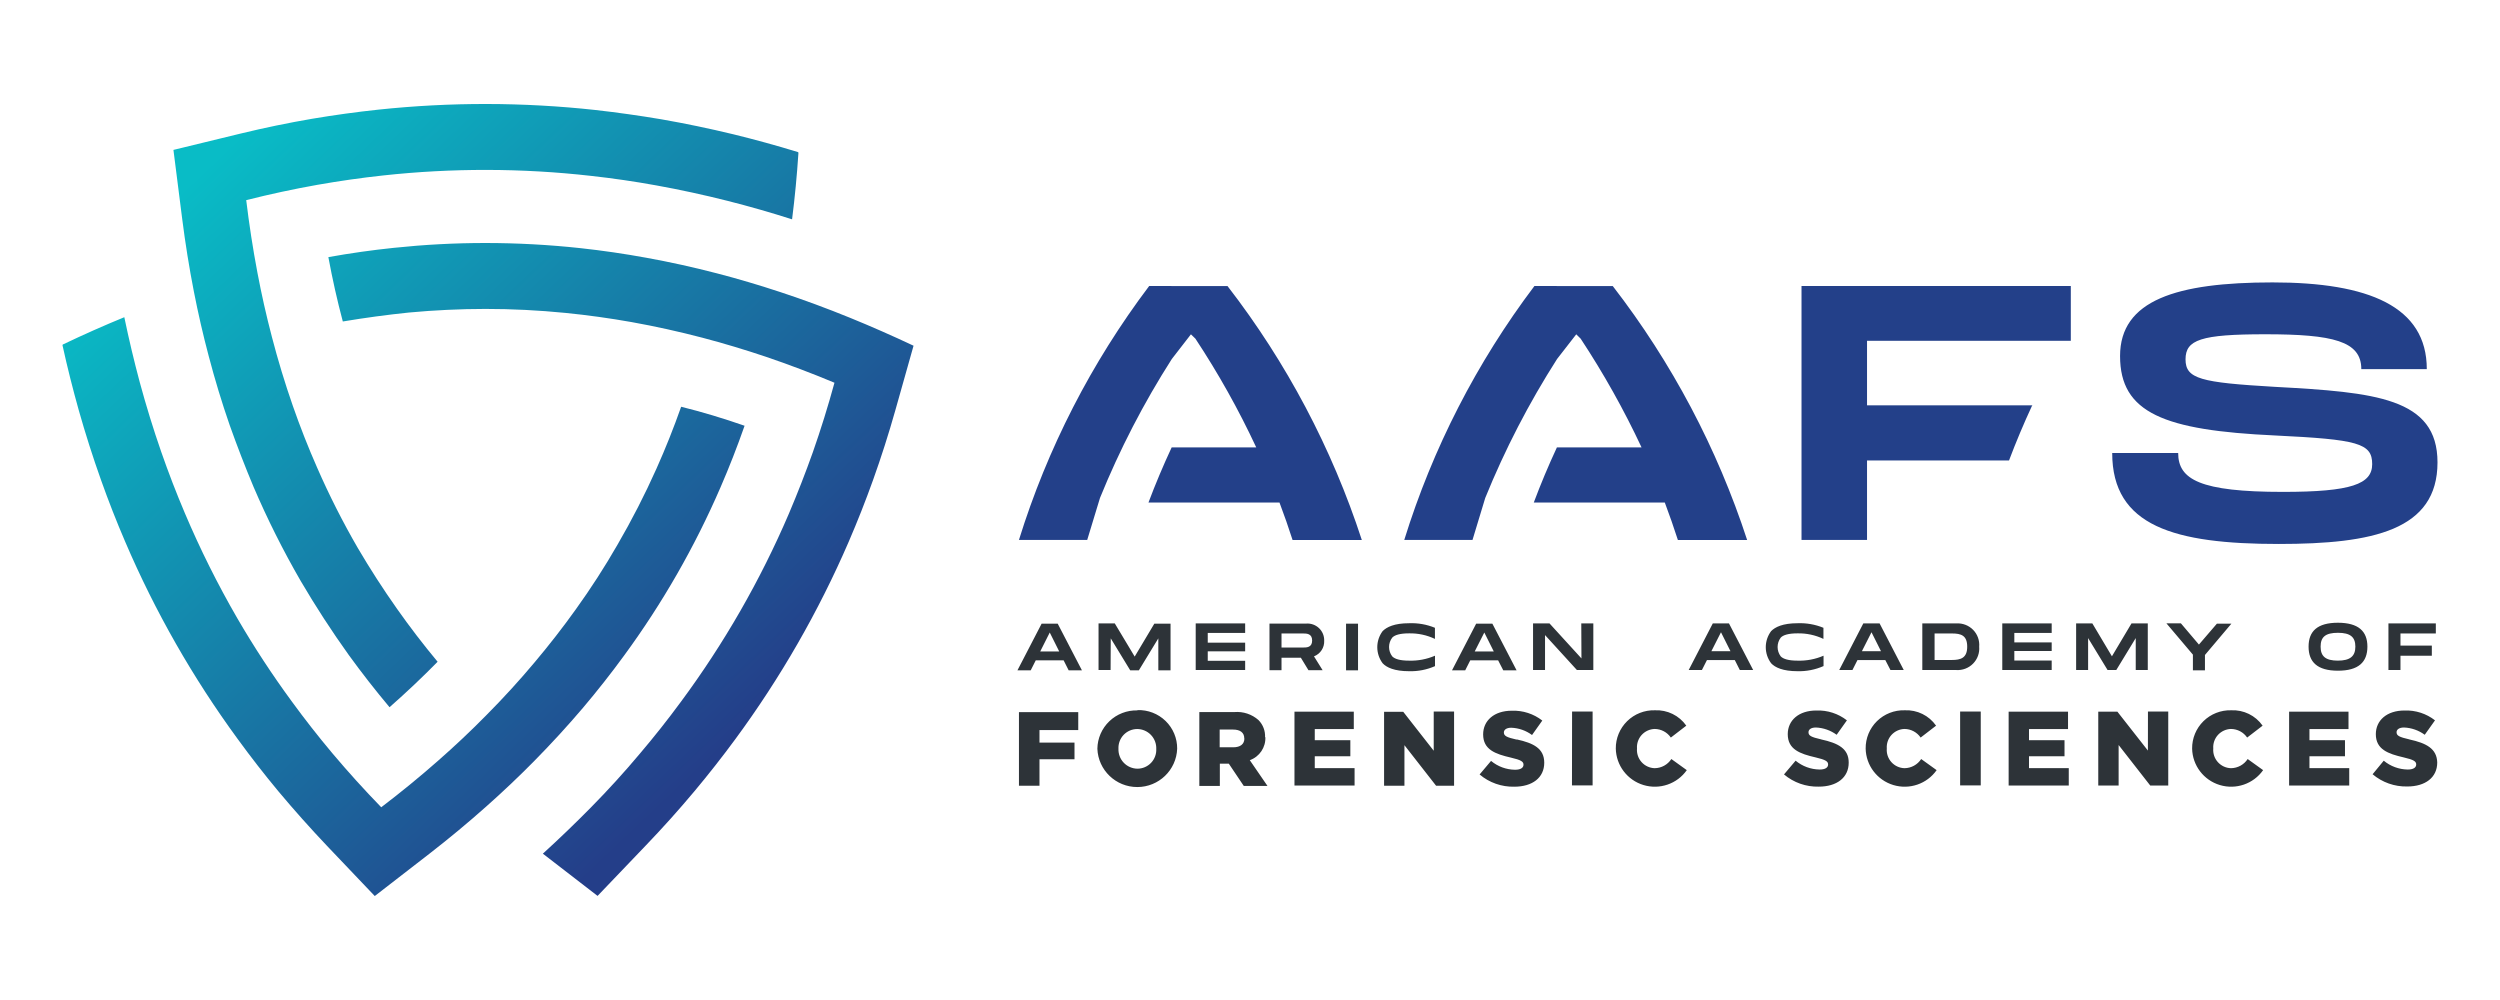 <svg width="160" height="64" viewBox="0 0 160 64" fill="none" xmlns="http://www.w3.org/2000/svg">
<path d="M12.406 18.65C12.68 20.052 12.996 21.43 13.356 22.784C13.751 24.29 14.198 25.764 14.698 27.205C15.174 28.545 15.682 29.859 16.222 31.147C17.11 33.221 18.122 35.24 19.252 37.194C20.204 38.816 21.228 40.393 22.325 41.925C23.151 43.063 24.019 44.176 24.931 45.262C26.009 44.313 27.034 43.343 28.007 42.352C27.089 41.249 26.222 40.118 25.405 38.958C24.517 37.699 23.685 36.408 22.907 35.085C21.942 33.42 21.072 31.703 20.302 29.941C19.733 28.651 19.213 27.33 18.742 25.978C18.24 24.539 17.792 23.065 17.4 21.557C17.045 20.207 16.736 18.833 16.472 17.434C16.186 15.922 15.947 14.375 15.758 12.809C17.278 12.425 18.799 12.098 20.319 11.828C21.718 11.582 23.118 11.38 24.513 11.23C28.935 10.748 33.396 10.756 37.816 11.255C39.212 11.409 40.61 11.613 42.01 11.867C43.53 12.142 45.049 12.472 46.568 12.856C47.943 13.204 49.318 13.598 50.693 14.037C50.87 12.642 51.005 11.225 51.1 9.786C51.102 9.762 51.087 9.74 51.065 9.732C49.687 9.31 48.309 8.931 46.931 8.594C45.392 8.222 43.855 7.902 42.32 7.634C40.914 7.397 39.509 7.199 38.105 7.04C33.486 6.535 28.826 6.528 24.206 7.018C22.805 7.168 21.401 7.361 19.995 7.598C18.455 7.861 16.919 8.179 15.387 8.551L11.1 9.594L11.657 13.983C11.857 15.563 12.107 17.118 12.406 18.65ZM39.936 41.964C42.393 38.613 44.465 34.998 46.114 31.186C46.671 29.902 47.185 28.586 47.653 27.248C46.296 26.774 44.943 26.368 43.594 26.032C43.118 27.381 42.593 28.699 42.017 29.987C41.271 31.656 40.437 33.284 39.518 34.864C38.7 36.287 37.811 37.665 36.852 38.998C36.031 40.147 35.153 41.274 34.229 42.373C33.248 43.545 32.207 44.684 31.106 45.792C30.128 46.785 29.102 47.753 28.029 48.694C26.872 49.712 25.663 50.702 24.399 51.665C23.311 50.545 22.272 49.396 21.279 48.218C20.368 47.134 19.5 46.025 18.674 44.892C17.415 43.176 16.248 41.395 15.18 39.556C13.928 37.391 12.811 35.152 11.835 32.851C11.288 31.563 10.781 30.249 10.315 28.909C9.81 27.456 9.353 25.973 8.944 24.463C8.578 23.097 8.248 21.709 7.956 20.301C6.649 20.837 5.34 21.418 4.029 22.044C4.008 22.055 3.997 22.078 4.001 22.101C4.308 23.506 4.658 24.886 5.039 26.249C5.468 27.766 5.944 29.259 6.467 30.727C6.943 32.067 7.459 33.384 8.016 34.679C9.928 39.144 12.344 43.378 15.215 47.3C16.043 48.438 16.911 49.553 17.817 50.644C18.81 51.83 19.849 52.996 20.937 54.144L23.985 57.346L27.486 54.635C28.743 53.66 29.951 52.656 31.113 51.622C32.183 50.673 33.21 49.7 34.193 48.702C35.285 47.594 36.326 46.458 37.316 45.294C38.234 44.208 39.108 43.098 39.936 41.964ZM54.398 20.337C52.921 19.734 51.442 19.189 49.962 18.7C48.602 18.252 47.242 17.846 45.882 17.494C44.371 17.101 42.863 16.767 41.356 16.495C39.957 16.239 38.559 16.035 37.163 15.883C35.138 15.663 33.103 15.553 31.066 15.552C29.11 15.552 27.155 15.656 25.209 15.861C23.812 16.006 22.415 16.204 21.015 16.456C21.275 17.862 21.583 19.235 21.94 20.575C23.353 20.338 24.764 20.147 26.173 20.002C27.808 19.85 29.439 19.773 31.066 19.771C32.768 19.771 34.477 19.856 36.195 20.027C37.602 20.167 39.011 20.363 40.425 20.614C41.931 20.884 43.44 21.218 44.95 21.613C46.302 21.969 47.655 22.375 49.009 22.83C50.472 23.326 51.938 23.881 53.406 24.495C52.994 26.003 52.534 27.483 52.025 28.934C51.549 30.272 51.037 31.584 50.49 32.872C48.661 37.14 46.341 41.182 43.576 44.917C42.746 46.045 41.871 47.151 40.953 48.232C39.958 49.418 38.915 50.564 37.823 51.672C36.833 52.677 35.806 53.665 34.743 54.635L38.244 57.338L41.306 54.137C42.399 52.999 43.443 51.834 44.44 50.644C45.352 49.553 46.225 48.441 47.06 47.307C49.951 43.38 52.387 39.139 54.32 34.665C54.877 33.375 55.395 32.06 55.876 30.72C56.4 29.257 56.875 27.766 57.304 26.249L58.467 22.126C57.113 21.488 55.757 20.891 54.398 20.337Z" fill="url(#paint0_linear_3_7062)"/>
<path d="M145.585 24.758C140.834 24.48 139.874 24.249 139.874 22.997C139.874 21.745 140.852 21.393 144.974 21.393C149.329 21.393 151.124 21.834 151.124 23.623H155.315C155.315 19.607 151.588 18.074 145.442 18.074C139.296 18.074 135.684 19.212 135.684 22.787C135.684 26.43 138.5 27.543 145.603 27.87C150.893 28.127 151.82 28.358 151.82 29.703C151.82 30.98 150.496 31.481 146.109 31.481C140.802 31.481 139.403 30.691 139.403 28.991H135.181C135.181 33.679 139.16 34.814 145.845 34.814C151.877 34.814 156 33.932 156 29.592C156 25.455 152.009 25.107 145.585 24.758ZM73.547 18.305C69.85 23.203 67.031 28.7 65.213 34.554H69.582L70.399 31.869C71.656 28.771 73.195 25.794 74.996 22.976L76.22 21.396L76.506 21.674C77.974 23.896 79.275 26.223 80.4 28.635H74.986C74.443 29.8 73.948 30.976 73.501 32.164H81.888C82.189 32.959 82.466 33.757 82.724 34.558H87.156C85.244 28.692 82.337 23.196 78.562 18.309L73.547 18.305ZM98.203 18.305C94.506 23.202 91.688 28.7 89.873 34.554H94.241L95.055 31.869C96.312 28.771 97.851 25.794 99.652 22.976L100.88 21.396L101.162 21.674C102.629 23.897 103.932 26.224 105.06 28.635H99.641C99.099 29.8 98.606 30.976 98.161 32.164H106.548C106.848 32.957 107.123 33.754 107.384 34.558H111.816C109.902 28.692 106.994 23.196 103.218 18.309L98.203 18.305ZM115.297 34.554H119.49V29.471H128.577C129.025 28.285 129.516 27.116 130.051 25.964L130.087 25.942H119.49V21.813H132.532V18.305H115.297V34.554Z" fill="#234089"/>
<path d="M84.145 48.403H86.422V47.372H84.145V46.66H86.643V45.547H82.846V50.274H86.693V49.161H84.145V48.403ZM91.758 48.047L89.809 45.557H88.581V50.285H89.884V47.692L91.908 50.285H93.061V45.54H91.758V48.047ZM83.741 42.893H84.648L84.095 42.007C84.507 41.848 84.77 41.444 84.748 41.004C84.757 40.702 84.637 40.41 84.418 40.202C84.198 39.993 83.901 39.886 83.599 39.909H81.247V42.893H82.017V42.096H83.256L83.741 42.893ZM82.017 40.542H83.385C83.616 40.542 83.977 40.542 83.977 40.993C83.977 41.445 83.62 41.442 83.385 41.442H82.017V40.542ZM153.63 41.965H155.637V41.317H153.63V40.542H155.893V39.898H152.86V42.882H153.63V41.965ZM86.147 42.9H86.914V39.916H86.147V42.9ZM91.84 42.651V41.965C91.315 42.191 90.745 42.3 90.173 42.281C89.602 42.281 89.263 42.175 89.102 42.007C88.832 41.653 88.832 41.163 89.102 40.809C89.256 40.641 89.599 40.535 90.173 40.535C90.748 40.522 91.318 40.644 91.836 40.89V40.179C91.312 39.963 90.747 39.864 90.18 39.887C89.245 39.887 88.753 40.126 88.488 40.392C88.032 41.002 88.032 41.839 88.488 42.448C88.738 42.719 89.245 42.957 90.18 42.957C90.751 42.973 91.318 42.862 91.84 42.633V42.651ZM96.209 42.9H97.061L95.512 39.916H94.474L92.929 42.9H93.774L94.096 42.263H95.881L96.209 42.9ZM94.382 41.694L94.996 40.481L95.602 41.694H94.382ZM140.346 42.9H141.117V41.918L142.808 39.916H141.88L140.731 41.253L139.578 39.894H138.651L140.346 41.897V42.9ZM79.69 42.292H77.296V41.684H79.69V41.132H77.296V40.506H79.69V39.898H76.525V42.882H79.69V42.292ZM65.213 50.285H66.527V48.595H68.768V47.528H66.527V46.724H69.008V45.575H65.213V50.285ZM72.795 45.465C72.127 45.448 71.48 45.698 70.999 46.159C70.517 46.62 70.241 47.254 70.232 47.919C70.283 49.288 71.412 50.371 72.786 50.371C74.16 50.371 75.288 49.288 75.339 47.919C75.346 47.251 75.077 46.608 74.597 46.142C74.117 45.675 73.465 45.424 72.795 45.447V45.465ZM74.001 47.934C74.016 48.263 73.896 48.584 73.668 48.822C73.441 49.06 73.125 49.196 72.795 49.196C72.463 49.192 72.146 49.054 71.918 48.813C71.689 48.573 71.568 48.25 71.581 47.919C71.566 47.592 71.685 47.272 71.911 47.033C72.137 46.795 72.451 46.659 72.78 46.657C73.113 46.659 73.431 46.796 73.661 47.036C73.891 47.276 74.013 47.599 74.001 47.93V47.934ZM80.964 47.187C80.985 46.776 80.832 46.377 80.543 46.084C80.12 45.71 79.562 45.525 78.998 45.572H76.757V50.299H78.07V48.876H78.645L79.601 50.299H81.118L79.987 48.652C80.61 48.429 81.014 47.828 80.983 47.169L80.964 47.187ZM79.64 47.265C79.64 47.621 79.384 47.827 78.926 47.827H78.059V46.692H78.92C79.362 46.692 79.633 46.881 79.633 47.254L79.64 47.265ZM66.663 39.916L65.117 42.9H65.966L66.288 42.263H68.073L68.394 42.9H69.243L67.694 39.916H66.663ZM66.574 41.694L67.184 40.481L67.79 41.694H66.574ZM71.088 40.855L72.334 42.9H72.888L74.133 40.855V42.9H74.915V39.916H73.876L72.62 42.022L71.346 39.898H70.307V42.882H71.078L71.088 40.855ZM147.805 48.403H150.079V47.372H147.805V46.66H150.304V45.547H146.503V50.274H150.351V49.161H147.805V48.403ZM97.069 47.336C96.412 47.187 96.248 47.094 96.248 46.877C96.248 46.71 96.405 46.575 96.722 46.575C97.202 46.593 97.665 46.756 98.05 47.041L98.707 46.116C98.151 45.683 97.46 45.459 96.755 45.486C95.62 45.486 94.921 46.123 94.921 47.002C94.921 47.976 95.698 48.257 96.705 48.489C97.351 48.638 97.504 48.745 97.504 48.94C97.504 49.143 97.315 49.264 96.962 49.264C96.4 49.257 95.858 49.058 95.427 48.698L94.695 49.566C95.314 50.09 96.104 50.368 96.915 50.349C98.069 50.349 98.832 49.776 98.832 48.812C98.829 47.909 98.158 47.56 97.069 47.322V47.336ZM129.856 48.403H132.129V47.372H129.856V46.66H132.354V45.547H128.553V50.274H132.401V49.161H129.856V48.403ZM135.442 42.882L136.687 40.837V42.882H137.458V39.898H136.416L135.163 42.004L133.91 39.898H132.872V42.882H133.639V40.837L134.885 42.882H135.442ZM125.448 50.267H126.768V45.54H125.448V50.267ZM137.466 48.037L135.513 45.547H134.289V50.274H135.592V47.681L137.616 50.274H138.768V45.54H137.469L137.466 48.037ZM126.668 41.388C126.702 40.991 126.561 40.598 126.282 40.312C126.002 40.026 125.612 39.875 125.212 39.898H123.028V42.882H125.202C125.603 42.908 125.997 42.757 126.278 42.47C126.56 42.183 126.703 41.788 126.668 41.388ZM124.923 42.239H123.813V40.542H124.927C125.508 40.542 125.901 40.666 125.901 41.388C125.901 42.111 125.494 42.239 124.912 42.239H124.923ZM149.629 39.855C148.313 39.855 147.749 40.396 147.749 41.385C147.749 42.374 148.313 42.925 149.629 42.925C150.946 42.925 151.514 42.374 151.514 41.385C151.514 40.396 150.939 39.855 149.618 39.855H149.629ZM149.629 42.281C148.83 42.281 148.519 42 148.519 41.385C148.519 40.769 148.826 40.499 149.629 40.499C150.432 40.499 150.743 40.78 150.743 41.385C150.743 41.989 150.418 42.281 149.618 42.281H149.629ZM154.202 47.322C153.545 47.172 153.38 47.08 153.38 46.863C153.38 46.696 153.538 46.56 153.855 46.56C154.335 46.579 154.798 46.741 155.183 47.026L155.84 46.102C155.285 45.669 154.595 45.446 153.891 45.472C152.752 45.472 152.053 46.109 152.053 46.987C152.053 47.962 152.835 48.243 153.838 48.474C154.484 48.624 154.637 48.73 154.637 48.926C154.637 49.129 154.448 49.25 154.094 49.25C153.533 49.242 152.991 49.043 152.56 48.684L151.846 49.552C152.465 50.075 153.255 50.354 154.066 50.335C155.219 50.335 155.983 49.762 155.983 48.798C155.958 47.909 155.283 47.56 154.191 47.322H154.202ZM142.78 49.164C142.459 49.155 142.156 49.014 141.942 48.775C141.728 48.536 141.622 48.221 141.649 47.902C141.626 47.585 141.734 47.273 141.947 47.037C142.161 46.802 142.461 46.663 142.78 46.653C143.196 46.656 143.584 46.862 143.818 47.204L144.807 46.443C144.35 45.792 143.59 45.42 142.794 45.458C142.133 45.44 141.493 45.692 141.021 46.155C140.55 46.618 140.288 47.253 140.296 47.912C140.319 48.989 141.033 49.929 142.067 50.242C143.101 50.555 144.219 50.17 144.84 49.289L143.851 48.578C143.616 48.939 143.215 49.159 142.783 49.164H142.78ZM131.308 42.274H128.917V41.666H131.308V41.114H128.917V40.506H131.308V39.898H128.146V42.882H131.308V42.274ZM105.896 49.164C105.575 49.154 105.273 49.013 105.06 48.774C104.847 48.535 104.741 48.22 104.768 47.902C104.745 47.586 104.852 47.274 105.065 47.038C105.278 46.803 105.578 46.664 105.896 46.653C106.312 46.656 106.7 46.862 106.934 47.204L107.923 46.443C107.466 45.792 106.706 45.42 105.91 45.458C105.248 45.44 104.608 45.692 104.137 46.155C103.666 46.618 103.403 47.253 103.411 47.912C103.434 48.989 104.149 49.929 105.183 50.242C106.216 50.555 107.335 50.17 107.955 49.289L106.967 48.578C106.732 48.939 106.331 49.159 105.899 49.164H105.896ZM101.213 42.139L99.168 39.898H98.115V42.882H98.882V40.645L100.923 42.882H101.973V39.898H101.202L101.213 42.139ZM121.886 49.164C121.565 49.155 121.262 49.014 121.048 48.775C120.834 48.536 120.728 48.221 120.755 47.902C120.732 47.585 120.84 47.273 121.053 47.037C121.267 46.802 121.567 46.663 121.886 46.653C122.301 46.656 122.688 46.862 122.921 47.204L123.909 46.443C123.454 45.792 122.695 45.42 121.9 45.458C121.238 45.439 120.597 45.691 120.125 46.154C119.654 46.617 119.393 47.252 119.402 47.912C119.424 48.989 120.139 49.929 121.173 50.242C122.207 50.555 123.325 50.17 123.945 49.289L122.956 48.578C122.722 48.939 122.321 49.159 121.889 49.164H121.886ZM109.619 39.898L108.076 42.882H108.922L109.244 42.246H111.028L111.349 42.882H112.203L110.654 39.898H109.619ZM109.529 41.676L110.143 40.464L110.75 41.676H109.529ZM100.606 50.267H101.927V45.54H100.613L100.606 50.267ZM120.99 42.882H121.84L120.294 39.898H119.252L117.71 42.882H118.556L118.877 42.246H120.661L120.99 42.882ZM119.162 41.676L119.776 40.464L120.383 41.676H119.162ZM116.56 47.322C115.904 47.172 115.743 47.08 115.743 46.863C115.743 46.696 115.896 46.56 116.218 46.56C116.697 46.58 117.16 46.743 117.545 47.026L118.202 46.102C117.647 45.669 116.955 45.446 116.25 45.472C115.111 45.472 114.416 46.109 114.416 46.987C114.416 47.962 115.194 48.243 116.2 48.474C116.843 48.624 116.999 48.73 116.999 48.926C116.999 49.129 116.81 49.25 116.457 49.25C115.894 49.243 115.351 49.043 114.919 48.684L114.176 49.563C114.796 50.087 115.587 50.365 116.4 50.345C117.549 50.345 118.317 49.773 118.317 48.809C118.32 47.909 117.642 47.56 116.55 47.322H116.56ZM116.707 42.633V41.965C116.181 42.192 115.61 42.3 115.036 42.281C114.469 42.281 114.126 42.175 113.966 42.007C113.7 41.652 113.7 41.164 113.966 40.809C114.119 40.641 114.465 40.535 115.036 40.535C115.611 40.522 116.181 40.644 116.7 40.89V40.179C116.174 39.963 115.608 39.864 115.04 39.887C114.108 39.887 113.612 40.126 113.352 40.392C112.895 41.002 112.895 41.839 113.352 42.448C113.602 42.719 114.108 42.957 115.04 42.957C115.609 42.972 116.174 42.861 116.696 42.633H116.707Z" fill="#2D3338"/>
<defs>
<linearGradient id="paint0_linear_3_7062" x1="12.977" y1="10.914" x2="47.206" y2="47" gradientUnits="userSpaceOnUse">
<stop stop-color="#09BCC6"/>
<stop offset="1" stop-color="#243E89"/>
</linearGradient>
</defs>
</svg>
